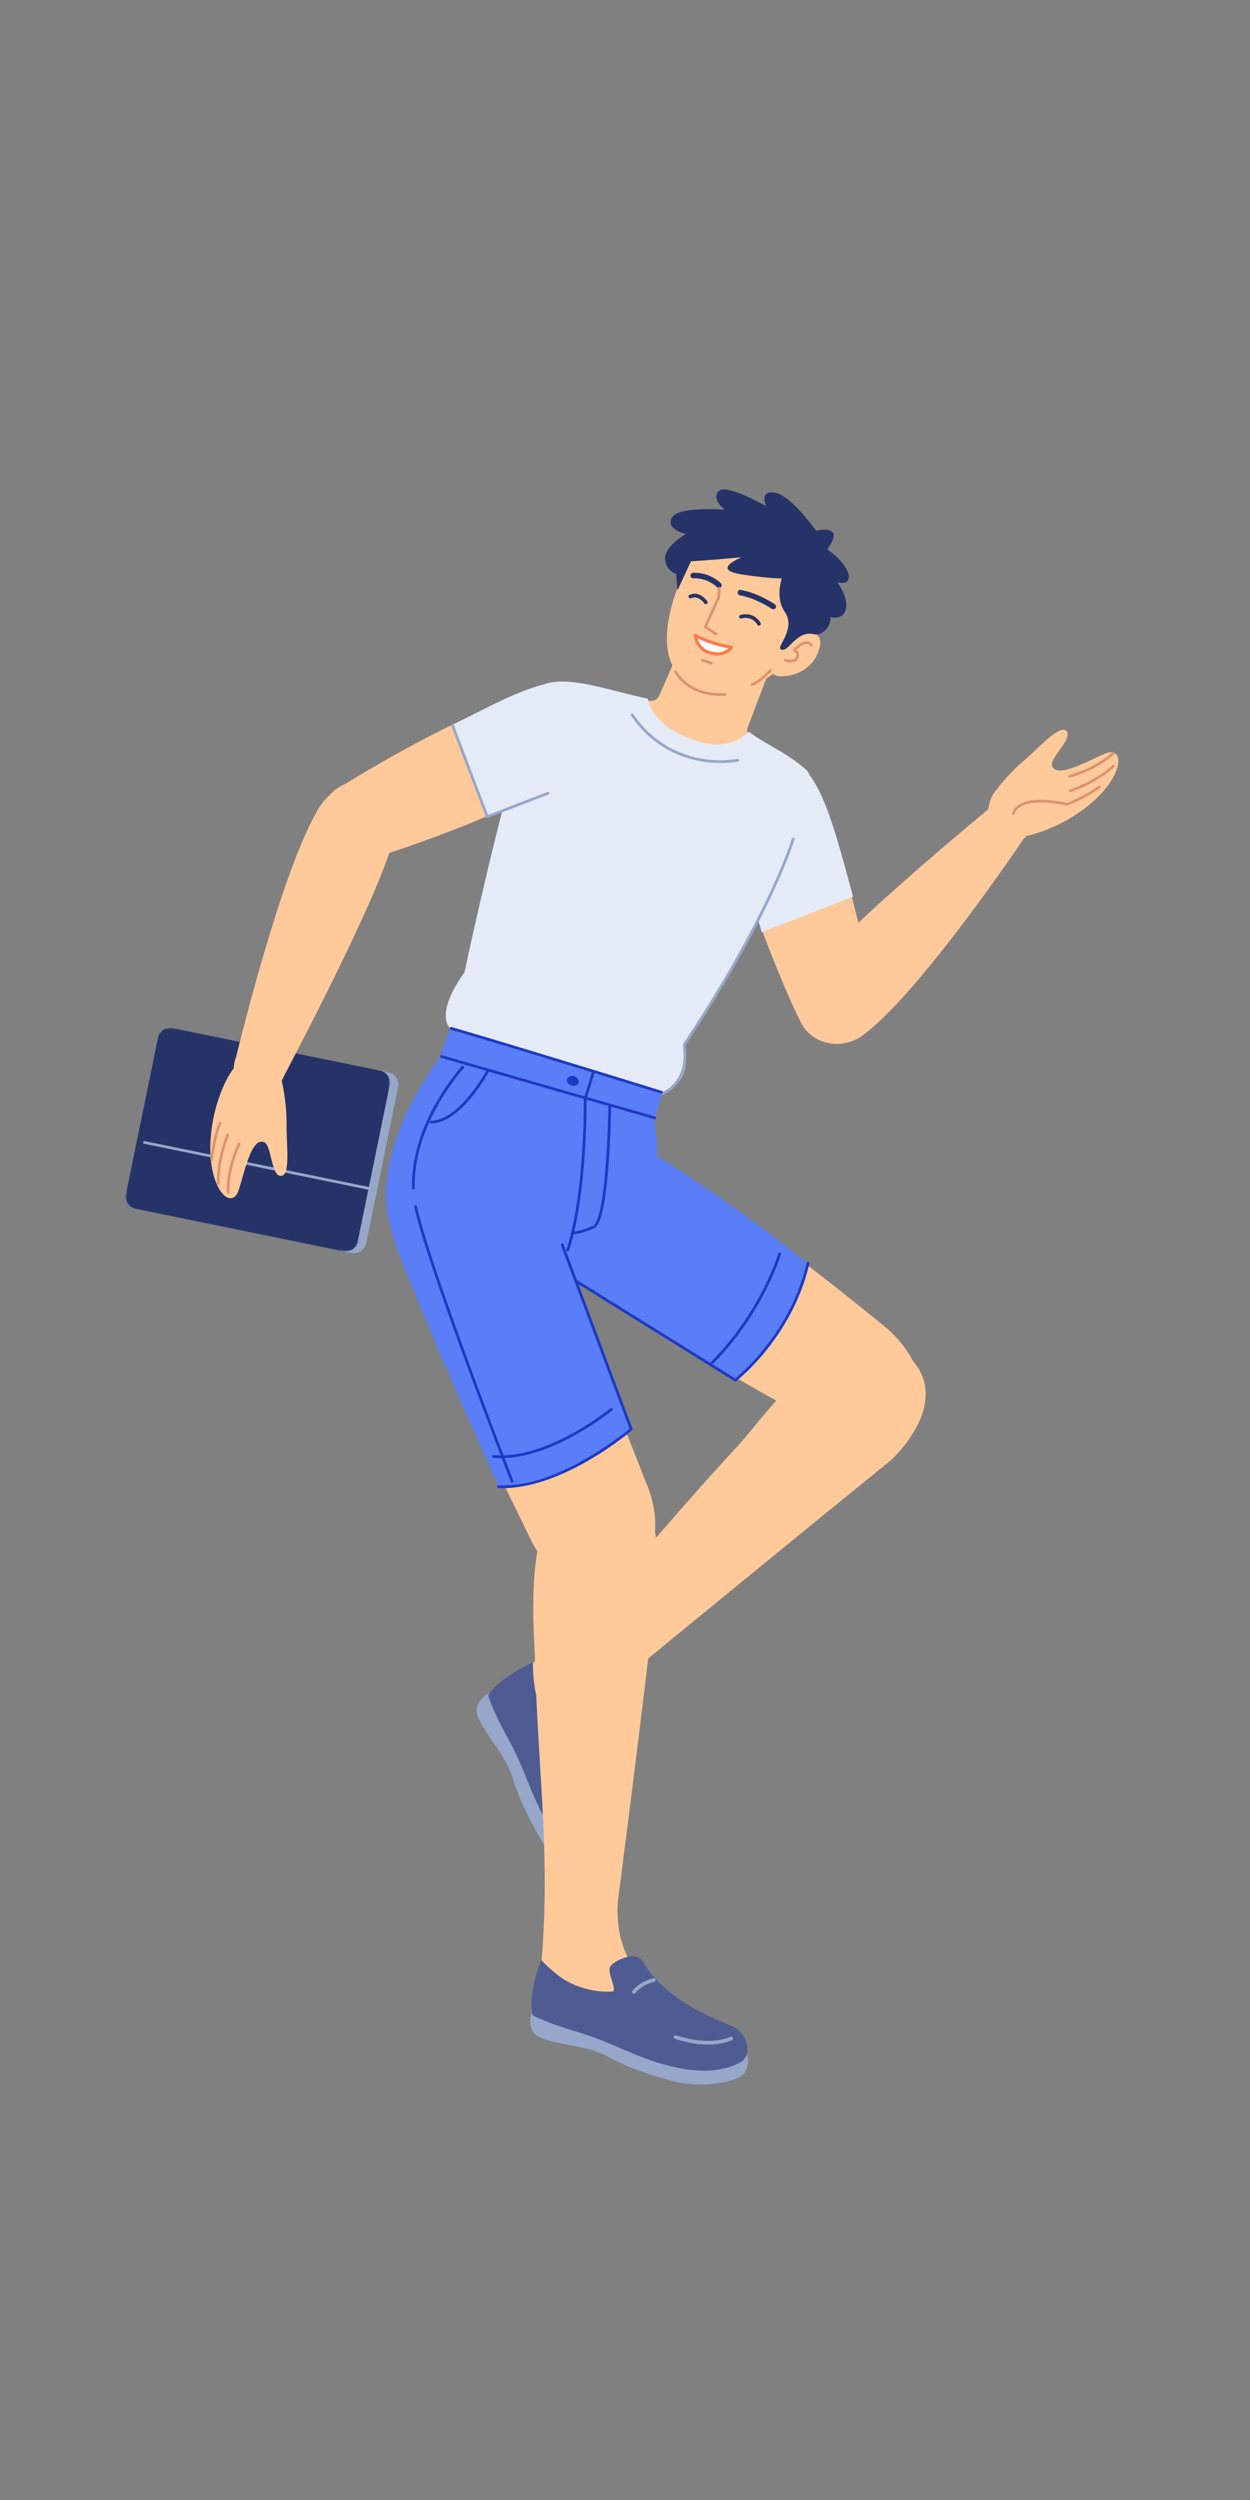 <svg xmlns="http://www.w3.org/2000/svg" xmlns:xlink="http://www.w3.org/1999/xlink" width="512" height="1024" version="1.1" viewBox="0 0 512 1024"><rect x="0" y="0" width="512" height="1024" fill="#808080" stroke="none"/><title>2.人物组件/9.互联网人群/起身/打招呼</title><desc>Created with Sketch.</desc><defs><polygon id="path-1" points="0 .747 108.229 .747 108.229 92.331 0 92.331"/></defs><g id="2.人物组件/9.互联网人群/起身/打招呼" fill="none" fill-rule="evenodd" stroke="none" stroke-width="1"><path id="Fill-1" fill="#FFC999" d="M357.392,405.563 C357.392,405.563 352,374.878 343.178,347.534 C335.137,322.6 327.767,307.12 311.77,311.531 C291.682,317.071 301.174,346.246 306.355,364.093 C310.084,376.934 320.359,403.004 326.768,416.216 C336.992,437.288 363.857,424.796 357.392,405.563"/><path id="Fill-3" fill="#E4EBF7" d="M312.019,381.842 C306.836,363.996 291.411,318.674 316.274,311.531 C333.815,306.494 340.228,333.594 349.421,367.271 L312.019,381.842 Z"/><path id="Fill-5" fill="#FFC999" d="M419.247,343.619 C419.247,343.619 377.058,406.551 353.485,423.996 C340.302,433.754 320.853,422.498 328.02,404.451 C333.9,389.639 405.451,330.948 405.451,330.948 C405.451,330.948 412.489,322.784 419.809,328.415 C428.848,335.367 419.247,343.619 419.247,343.619"/><path id="Fill-7" fill="#FFC999" d="M435.449,336.757 C435.449,336.757 416.656,347.032 408.5,341.133 C401.114,335.788 406.657,325.443 406.657,325.443 C406.657,325.443 411.91,317.847 419.789,311.206 C424.952,306.856 433.534,297.123 436.471,299.166 C440.3,301.833 429.902,310.353 430.894,313.6 C432.907,320.178 450.677,308.494 454.576,308.148 C462.196,307.468 458.089,324.604 435.449,336.757"/><path id="Stroke-9" fill="#DD936F" fill-rule="nonzero" d="M455.64,308.07 C455.865,307.862 456.218,307.876 456.426,308.101 C456.635,308.327 456.621,308.679 456.395,308.888 C454.789,310.371 452.973,311.727 450.984,312.961 C448.203,314.686 445.227,316.093 442.251,317.206 C441.383,317.53 440.566,317.81 439.815,318.047 L439.15,318.251 L438.315,318.486 C438.296,318.491 438.28,318.495 438.267,318.499 C437.969,318.574 437.666,318.393 437.592,318.094 C437.517,317.796 437.698,317.494 437.996,317.419 L438.278,317.344 C438.435,317.301 438.632,317.245 438.866,317.175 L439.049,317.12 C439.897,316.862 440.842,316.544 441.861,316.163 C444.773,315.074 447.684,313.698 450.397,312.015 C452.329,310.817 454.089,309.503 455.64,308.07 Z"/><path id="Stroke-11" fill="#DD936F" fill-rule="nonzero" d="M455.635,313.407 C455.851,313.189 456.204,313.187 456.422,313.404 C456.64,313.62 456.642,313.972 456.426,314.191 L456.295,314.318 C456.164,314.444 455.976,314.617 455.73,314.834 C455.162,315.335 454.482,315.891 453.69,316.49 C451.432,318.194 448.723,319.897 445.56,321.485 C443.377,322.582 441.048,323.586 438.574,324.476 C438.285,324.58 437.966,324.43 437.862,324.141 C437.758,323.852 437.908,323.533 438.197,323.429 C440.629,322.554 442.916,321.568 445.061,320.491 C448.161,318.934 450.814,317.267 453.019,315.601 C453.679,315.103 454.257,314.636 454.753,314.209 L454.994,313.999 C455.319,313.713 455.532,313.511 455.635,313.407 Z"/><path id="Stroke-13" fill="#DD936F" fill-rule="nonzero" d="M450.033,321.851 C450.287,321.677 450.633,321.743 450.806,321.997 C450.98,322.25 450.914,322.597 450.661,322.77 C447.029,325.25 443.714,327.126 440.782,328.481 C439.881,328.898 439.072,329.238 438.361,329.51 L438.062,329.623 C437.856,329.699 437.669,329.765 437.503,329.821 L437.085,329.955 C436.992,329.982 436.893,329.984 436.798,329.96 L436.395,329.866 C436.261,329.836 436.104,329.802 435.923,329.764 C435.219,329.615 434.431,329.466 433.579,329.327 C430.923,328.893 428.255,328.65 425.774,328.697 C420.34,328.799 416.693,330.264 415.546,333.392 C415.44,333.681 415.12,333.829 414.832,333.723 C414.543,333.617 414.395,333.297 414.501,333.009 C415.852,329.323 419.908,327.694 425.753,327.584 C428.31,327.536 431.042,327.784 433.759,328.228 C434.628,328.37 435.433,328.523 436.153,328.675 L436.773,328.811 L436.914,328.843 L437.235,328.737 L437.676,328.579 C438.43,328.3 439.312,327.934 440.315,327.471 C443.191,326.141 446.452,324.296 450.033,321.851 Z"/><path id="Fill-15" fill="#FFC999" d="M340.293,585.214 C282.315,557.189 241.065,522.31 241.065,522.31 C241.065,522.31 208.7,478.928 250.959,475.259 C271.427,473.483 306.633,498.023 362.343,543.313 C362.343,543.313 386.328,561.806 372.509,582.1 C360.939,599.086 340.293,585.214 340.293,585.214"/><path id="Fill-17" fill="#597EF7" d="M301.187,565.274 C323.06,547.744 330.971,517.4 330.971,517.4 C315.197,505.966 298.676,490.212 239.611,455.68 C201.962,471.751 224.096,517.346 224.096,517.346 L301.187,565.274 Z"/><path id="Stroke-19" fill="#1D39C4" fill-rule="nonzero" d="M318.817,513.409 C318.906,513.112 319.219,512.943 319.517,513.032 C319.815,513.121 319.984,513.434 319.895,513.732 L319.728,514.258 L319.622,514.58 C319.393,515.265 319.113,516.058 318.779,516.95 C317.826,519.495 316.634,522.331 315.186,525.383 C311.05,534.101 305.691,542.818 298.976,550.956 C296.808,553.583 294.527,556.111 292.13,558.529 C291.911,558.749 291.555,558.751 291.334,558.532 C291.114,558.313 291.112,557.957 291.331,557.736 C293.704,555.343 295.962,552.841 298.108,550.24 C304.761,542.179 310.071,533.539 314.17,524.901 C315.604,521.878 316.784,519.072 317.725,516.556 L317.994,515.826 C318.165,515.356 318.319,514.92 318.455,514.518 L318.77,513.562 C318.79,513.5 318.805,513.449 318.817,513.409 Z"/><path id="Stroke-21" fill="#1D39C4" fill-rule="nonzero" d="M223.619,517.05 C223.765,516.815 224.056,516.725 224.304,516.824 L224.394,516.869 L301.148,564.587 L301.558,564.251 C301.688,564.143 301.824,564.028 301.968,563.905 L302.189,563.716 C303.268,562.786 304.471,561.68 305.768,560.402 C309.476,556.747 313.186,552.448 316.648,547.537 C323.05,538.454 327.859,528.34 330.424,517.274 C330.494,516.971 330.797,516.783 331.099,516.853 C331.402,516.923 331.59,517.225 331.52,517.528 C328.92,528.745 324.049,538.989 317.567,548.185 C314.065,553.154 310.312,557.503 306.558,561.203 C305.243,562.499 304.021,563.622 302.924,564.568 L302.482,564.944 C302.272,565.122 302.078,565.282 301.9,565.426 L301.531,565.721 C301.372,565.843 301.162,565.87 300.98,565.797 L300.891,565.753 L223.8,517.825 C223.536,517.661 223.455,517.314 223.619,517.05 Z"/><path id="Fill-23" fill="#FFC999" d="M302.307,592.137 C268.501,628.374 248.688,656.589 210.37,687.789 C205.722,691.573 210.762,698.607 216.255,704.616 C216.025,728.11 233.701,757.5 241.77,756.963 C246.613,756.64 250.723,737.833 245.809,727.158 C234.825,703.294 258.196,685.333 258.196,685.333 C258.196,685.333 320.148,634.368 364.905,598.149 C364.905,598.149 390.246,575.343 373.353,556.759 C347.776,528.627 313.845,579.768 302.307,592.137"/><path id="Fill-25" fill="#96A7CA" d="M251.194,767.832 C251.194,767.832 242.951,770.174 230.611,755.064 C218.27,739.956 218.528,727.524 212.786,718.944 C202.052,702.906 200.126,693.572 200.126,693.572 C200.126,693.572 197.329,694.784 195.53,698.609 C192.755,704.508 206.266,716.423 209.735,727.565 C212.245,735.623 214.774,741.405 221.158,752.85 C227.54,764.295 241.105,773.711 245.542,772.196 C249.979,770.681 251.194,767.832 251.194,767.832"/><path id="Fill-27" fill="#4E5C93" d="M200.003,694.471 C200.003,694.471 201.047,699.306 208.181,712.258 C209.888,715.357 211.472,718.482 213.971,724.294 C217.813,733.227 227.638,763.465 247.976,768.258 C251.909,768.231 253.945,765.391 254.995,762.627 C255.992,759.996 255.893,757.078 254.774,754.495 C251.383,746.673 243.245,728.004 247.444,710.767 C247.936,708.75 247.142,706.654 245.429,705.478 C243.358,704.056 240.332,702.522 236.941,702.546 C234.118,702.565 231.82,711.849 230.143,710.563 C225.532,707.031 220.229,698.848 219.071,691.554 C218.099,685.444 218.318,680.853 218.318,680.853 C218.318,680.853 204.398,687.027 200.003,694.471"/><g id="分组" transform="translate(234.5, 741.273)"><path id="Fill-29" fill="#FFF" d="M16.685,17.109 C16.685,17.109 8.066,14.614 0.824,0.723"/><path id="Stroke-31" stroke="#FF7A46" stroke-linecap="round" stroke-linejoin="round" stroke-width="1.269" d="M16.685,17.109 C16.685,17.109 8.066,14.614 0.824,0.723"/></g><g id="分组" transform="translate(236, 715.773)"><path id="Fill-32" fill="#FFF" d="M9.411,3.327 C9.411,3.327 4.987,0.482 0.21,1.083"/><path id="Stroke-34" stroke="#FF7A46" stroke-linecap="round" stroke-linejoin="round" stroke-width="1.269" d="M9.411,3.327 C9.411,3.327 4.987,0.482 0.21,1.083"/></g><path id="Fill-35" fill="#FFC999" d="M219.149,680.67 C220.526,730.209 226.233,764.211 220.861,813.33 C220.208,819.29 228.737,820.758 236.867,821.178 C253.201,838.068 286.423,846.579 291.789,840.533 C295.013,836.901 284.733,820.625 273.737,816.476 C249.16,807.2 253.185,777.999 253.185,777.999 C253.185,777.999 262.904,703.515 269.339,646.298 C269.339,646.298 271.957,604.178 250.018,603.203 C212.035,601.515 218.681,663.762 219.149,680.67"/><path id="Fill-37" fill="#96A7CA" d="M306.133,841.653 C306.133,841.653 301.909,849.108 282.512,847.017 C263.117,844.926 254.57,835.893 244.456,833.817 C225.553,829.935 217.628,824.64 217.628,824.64 C217.628,824.64 216.487,827.469 217.892,831.455 C220.058,837.603 238.045,836.6 248.339,842.096 C255.785,846.072 261.646,848.412 274.226,852.078 C286.807,855.744 303.077,852.923 305.171,848.729 C307.268,844.535 306.133,841.653 306.133,841.653"/><path id="Fill-39" fill="#4E5C93" d="M218.17,825.369 C218.17,825.369 222.31,828.077 236.485,832.289 C239.875,833.298 243.198,834.41 249.058,836.794 C258.066,840.456 286.294,855.087 304.141,844.216 C306.922,841.433 306.378,837.984 305.182,835.279 C304.047,832.703 301.926,830.698 299.316,829.645 C291.408,826.456 272.506,818.878 263.391,803.658 C262.324,801.875 260.289,800.941 258.244,801.306 C255.769,801.748 252.537,802.78 250.14,805.18 C248.145,807.177 253.026,815.399 250.93,815.662 C245.166,816.385 235.645,814.282 229.699,809.902 C224.718,806.235 221.649,802.812 221.649,802.812 C221.649,802.812 216.073,816.982 218.17,825.369"/><path id="Stroke-41" fill="#96A7CA" fill-rule="nonzero" d="M275.977,834.171 C276.105,833.776 276.527,833.56 276.921,833.687 C285.195,836.355 291.869,836.471 296.893,835.084 C297.559,834.9 298.129,834.705 298.602,834.51 L298.941,834.364 C299.03,834.324 299.093,834.292 299.132,834.271 C299.496,834.073 299.952,834.209 300.149,834.573 C300.347,834.937 300.211,835.392 299.847,835.59 C299.394,835.835 298.54,836.186 297.292,836.53 C291.988,837.994 285.015,837.873 276.461,835.115 C276.067,834.987 275.85,834.565 275.977,834.171 Z"/><path id="Stroke-43" fill="#96A7CA" fill-rule="nonzero" d="M267.641,810.283 C268.046,810.198 268.444,810.458 268.529,810.863 C268.614,811.269 268.354,811.666 267.949,811.751 L267.758,811.797 C267.7,811.811 267.631,811.829 267.554,811.85 C267.223,811.94 266.852,812.055 266.452,812.196 C265.309,812.601 264.166,813.137 263.103,813.819 C261.983,814.538 261.02,815.378 260.257,816.346 C260.001,816.671 259.529,816.727 259.204,816.471 C258.878,816.215 258.822,815.743 259.079,815.418 C259.951,814.31 261.04,813.361 262.293,812.556 C263.461,811.807 264.706,811.223 265.952,810.782 C266.279,810.667 266.589,810.567 266.878,810.482 L267.16,810.403 C267.384,810.342 267.547,810.303 267.641,810.283 Z"/><path id="Fill-45" fill="#FFC999" d="M312.75,306.784 C312.75,306.784 301.524,323.887 280.728,316.252 C256.593,307.387 260.284,286.78 260.284,286.78 L266.751,287.05 C268.09,287.106 269.325,286.356 269.881,285.135 C271.863,280.782 276.841,269.653 282.853,254.773 C306.088,255.576 318.087,267.043 318.087,267.043 C318.087,267.043 311.155,284.784 306.279,297.948 C305.805,299.224 306.16,300.658 307.183,301.56 C308.944,303.112 311.602,305.506 312.75,306.784"/><path id="Fill-47" fill="#FFC999" d="M330.159,255.71 C330.159,255.71 342.752,227.433 321.371,218.067 C295.547,206.754 288.438,221.079 284.076,227.363 C279.443,234.039 265.442,264.249 278.702,276.942 C284.522,281.853 288.179,284.756 302.255,282.557 C322.742,279.356 330.159,255.71 330.159,255.71"/><path id="Fill-49" fill="#FFC999" d="M315.546,274.641 L322.069,258.594 C322.069,258.594 337.575,255.704 335.868,264.492 C334.126,273.453 326.125,277.061 320.062,277.026 C316.164,277.005 315.546,274.641 315.546,274.641"/><path id="Fill-51" fill="#253368" d="M334.274,217.38 C334.274,217.38 324.199,203.032 317.43,201.826 C310.661,200.62 313.822,207.384 313.822,207.384 C313.822,207.384 297.406,197.863 294.33,201.216 C291.255,204.567 296.879,208.803 296.879,208.803 C296.879,208.803 277.919,207.198 275.185,212.035 C272.453,216.871 280.933,218.724 280.933,218.724 C280.933,218.724 272.087,223.807 272.418,228.9 C272.748,233.992 276.899,234.96 276.899,234.96 L277.486,241.803 L283.026,229.902 C283.026,229.902 290.183,229.522 303.601,228.276 C294.062,232.797 298.319,234.402 304.519,235.398 C311.784,236.563 320.558,237.172 320.234,236.826 C320.234,236.826 317.43,244.872 321.38,250.506 C326.224,257.415 318.119,264.853 319.682,265.896 C322.676,267.931 325.603,258.802 332.521,259.614 C337.607,261.087 340.688,255.328 340.077,252.765 C346.945,254.308 349.221,247.494 342.988,238.512 C350.669,240.289 348.666,231.855 338.849,224.98 C346.764,214.203 334.274,217.38 334.274,217.38"/><path id="Stroke-53" fill="#253368" fill-rule="nonzero" d="M302.136,242.547 C302.244,241.935 302.827,241.526 303.439,241.634 C306.184,242.117 309.017,243.095 311.837,244.421 C313.272,245.096 314.614,245.819 315.826,246.543 L316.314,246.839 C316.469,246.934 316.617,247.027 316.756,247.115 L317.379,247.523 C317.89,247.876 318.019,248.577 317.666,249.088 C317.313,249.6 316.612,249.728 316.101,249.375 L315.738,249.135 C315.431,248.937 315.074,248.715 314.672,248.475 C313.521,247.787 312.244,247.099 310.879,246.457 C308.226,245.21 305.576,244.295 303.049,243.85 C302.437,243.742 302.029,243.159 302.136,242.547 Z"/><path id="Stroke-55" fill="#253368" fill-rule="nonzero" d="M283.883,234.609 C287.042,234.499 289.886,235.315 292.359,236.741 C293.756,237.546 294.742,238.361 295.284,238.932 C295.712,239.382 295.694,240.095 295.243,240.522 C294.824,240.92 294.181,240.932 293.748,240.571 L293.479,240.312 C293.375,240.217 293.237,240.094 293.064,239.952 C292.545,239.523 291.933,239.093 291.235,238.69 C289.107,237.463 286.669,236.763 283.961,236.857 C283.34,236.879 282.819,236.393 282.798,235.772 C282.776,235.151 283.262,234.63 283.883,234.609 Z"/><path id="Stroke-57" fill="#DD936F" fill-rule="nonzero" d="M294.618,240.415 C294.894,240.433 295.111,240.649 295.137,240.915 L295.138,241.006 L294.895,244.828 L294.847,245.023 L289.589,256.588 L293.552,259.194 C293.781,259.344 293.862,259.633 293.759,259.876 L293.712,259.965 C293.561,260.193 293.272,260.275 293.029,260.171 L292.941,260.124 L288.58,257.256 C288.377,257.122 288.287,256.874 288.349,256.645 L288.379,256.561 L293.79,244.656 L294.028,240.935 C294.045,240.659 294.261,240.443 294.528,240.417 L294.618,240.415 Z"/><path id="Stroke-59" fill="#253368" fill-rule="nonzero" d="M303.31,251.873 C306.146,251.178 308.423,251.844 310.119,253.38 C310.853,254.045 311.319,254.713 311.553,255.188 C311.736,255.559 311.584,256.009 311.212,256.192 C310.841,256.375 310.391,256.223 310.208,255.851 C310.175,255.785 310.093,255.644 309.961,255.453 C309.733,255.127 309.45,254.798 309.112,254.492 C307.771,253.278 305.998,252.759 303.667,253.33 C303.265,253.429 302.859,253.183 302.76,252.781 C302.661,252.378 302.908,251.972 303.31,251.873 Z"/><path id="Stroke-61" fill="#253368" fill-rule="nonzero" d="M282.467,243.647 C284.588,242.691 286.592,243.269 288.318,244.763 C288.978,245.335 289.452,245.906 289.719,246.305 C289.949,246.649 289.856,247.115 289.512,247.345 C289.167,247.575 288.702,247.482 288.471,247.138 L288.393,247.029 C288.342,246.96 288.272,246.87 288.185,246.766 C287.94,246.47 287.655,246.173 287.336,245.897 C286.008,244.748 284.586,244.337 283.084,245.014 C282.706,245.184 282.262,245.016 282.092,244.639 C281.922,244.261 282.09,243.817 282.467,243.647 Z"/><path id="Fill-63" fill="#FFF" d="M299.648,265.125 C299.648,265.125 291.551,264.017 284.839,260.274 C284.839,260.274 285.131,265.302 290.159,267.153 C296.504,269.492 299.648,265.125 299.648,265.125"/><path id="Stroke-65" fill="#FF7A46" fill-rule="nonzero" d="M284.205,260.311 C284.221,260.586 284.286,261.039 284.434,261.613 C284.679,262.562 285.076,263.51 285.66,264.399 C286.642,265.891 288.05,267.053 289.94,267.749 C293.402,269.025 296.289,268.562 298.538,267.005 C299.34,266.451 299.879,265.89 300.163,265.496 C300.442,265.108 300.209,264.563 299.736,264.497 L299.421,264.449 C299.094,264.398 298.664,264.323 298.146,264.222 C297.06,264.012 295.884,263.746 294.653,263.419 C291.213,262.505 287.953,261.284 285.147,259.72 C284.71,259.476 284.176,259.811 284.205,260.311 Z M285.749,261.603 L285.706,261.452 L285.716,261.458 C288.336,262.78 291.264,263.831 294.327,264.645 C295.587,264.98 296.791,265.252 297.905,265.468 L298.349,265.552 L298.261,265.628 C298.122,265.741 297.974,265.853 297.816,265.962 C295.895,267.292 293.438,267.685 290.378,266.558 C288.751,265.959 287.557,264.973 286.721,263.702 C286.281,263.034 285.963,262.321 285.749,261.603 Z"/><path id="Stroke-67" fill="#DD936F" fill-rule="nonzero" d="M276.476,274.591 C276.754,274.46 277.086,274.578 277.217,274.856 L277.269,274.958 C277.304,275.024 277.352,275.111 277.414,275.218 C277.592,275.524 277.813,275.866 278.081,276.236 C278.85,277.299 279.836,278.365 281.056,279.361 C284.876,282.479 290.082,284.229 296.901,283.894 C297.208,283.879 297.469,284.115 297.484,284.422 C297.499,284.729 297.263,284.99 296.956,285.005 C289.859,285.355 284.384,283.514 280.352,280.223 C279.054,279.164 278.003,278.027 277.179,276.889 C276.889,276.488 276.647,276.114 276.452,275.777 L276.327,275.556 C276.274,275.46 276.236,275.384 276.211,275.332 C276.08,275.054 276.199,274.722 276.476,274.591 Z"/><path id="Stroke-69" fill="#DD936F" fill-rule="nonzero" d="M287.172,270.206 C287.262,269.944 287.528,269.793 287.792,269.838 L287.879,269.861 L291.482,271.101 C291.773,271.201 291.927,271.518 291.827,271.809 C291.737,272.07 291.472,272.221 291.208,272.176 L291.12,272.154 L287.517,270.913 C287.226,270.813 287.072,270.496 287.172,270.206 Z"/><path id="Stroke-71" fill="#DD936F" fill-rule="nonzero" d="M326.898,264.177 C329.144,262.422 330.95,262.333 332.21,263.338 C332.511,263.577 332.707,263.821 332.814,264.004 C332.969,264.27 332.879,264.611 332.613,264.765 C332.377,264.903 332.081,264.847 331.91,264.646 L331.852,264.564 C331.81,264.492 331.697,264.352 331.517,264.208 C330.711,263.566 329.533,263.598 327.787,264.898 L327.583,265.054 C326.936,265.56 326.515,265.91 326.266,266.149 L326.179,266.233 L326.394,266.372 L326.451,266.412 C326.984,266.811 327.292,267.392 327.317,268.257 C327.398,271.068 324.314,272.006 321.467,270.929 C321.179,270.82 321.034,270.499 321.143,270.212 C321.252,269.924 321.573,269.779 321.86,269.888 C324.084,270.729 326.256,270.069 326.204,268.289 C326.189,267.767 326.048,267.501 325.784,267.303 L325.58,267.173 C325.467,267.104 325.349,267.034 325.329,267.02 C324.359,266.369 324.767,265.843 326.898,264.177 Z"/><path id="Stroke-73" fill="#DD936F" fill-rule="nonzero" d="M315.927,274.236 C316.151,274.446 316.162,274.799 315.951,275.022 L315.706,275.278 C315.512,275.478 315.291,275.701 315.047,275.941 C314.351,276.627 313.615,277.313 312.868,277.955 C312.293,278.45 311.734,278.899 311.199,279.291 C310.056,280.128 309.059,280.681 308.222,280.889 C307.924,280.963 307.622,280.781 307.548,280.483 C307.474,280.185 307.655,279.883 307.954,279.809 C308.618,279.644 309.505,279.151 310.541,278.393 C311.051,278.019 311.588,277.588 312.143,277.111 C312.868,276.487 313.587,275.818 314.266,275.149 L314.761,274.652 L315.14,274.26 C315.351,274.036 315.703,274.025 315.927,274.236 Z"/><path id="Fill-75" fill="#E4EBF7" d="M268.83,447.807 C245.19,440.308 185.229,422.172 185.229,422.172 C177.097,415.198 190.225,398.38 190.225,398.38 C190.225,398.38 199.981,352.223 209.787,317.051 C214.01,301.906 218.32,282.797 219.298,282.103 C229.164,275.094 247.05,282.307 265.396,286.203 C265.455,287.464 267.325,297.063 283.614,302.943 C298.818,308.434 305.515,300.841 306.702,299.706 C314.326,305.415 321.822,307.858 330.352,315.472 C332.946,317.788 333.957,327.469 332.074,330.391 L325.818,342.817 C325.818,342.817 321.918,363.151 280.234,427.534 C284.457,446.962 268.83,447.807 268.83,447.807 Z"/><path id="Stroke-77" fill="#96A7CA" fill-rule="nonzero" d="M258.589,292.304 C258.846,292.13 259.196,292.197 259.371,292.454 C263.592,298.667 268.728,303.235 274.582,306.355 C283.23,310.964 292.348,312.031 300.276,311.109 C300.685,311.061 301.055,311.011 301.384,310.96 L301.954,310.865 C302.009,310.855 302.052,310.846 302.083,310.84 C302.387,310.777 302.685,310.972 302.748,311.276 C302.811,311.581 302.615,311.878 302.311,311.941 L301.944,312.009 L301.806,312.032 C301.403,312.098 300.935,312.164 300.406,312.226 C292.27,313.173 282.931,312.08 274.053,307.347 C268.04,304.142 262.765,299.451 258.44,293.086 C258.265,292.829 258.332,292.479 258.589,292.304 Z"/><path id="Stroke-79" fill="#96A7CA" fill-rule="nonzero" d="M325.039,343.121 C325.337,343.209 325.507,343.521 325.42,343.819 L325.338,344.086 L325.111,344.795 L324.954,345.268 C324.599,346.326 324.161,347.562 323.635,348.973 L323.433,349.511 C321.747,353.977 319.551,359.208 316.787,365.175 L316.407,365.993 C308.144,383.701 296.678,404.144 281.491,427.079 L280.819,428.09 L280.855,428.347 C281.904,436.454 279.763,442.182 275.511,445.888 L275.263,446.1 C273.983,447.172 272.611,447.981 271.239,448.565 C270.757,448.769 270.309,448.932 269.905,449.056 L269.641,449.133 C269.526,449.165 269.436,449.187 269.374,449.201 C269.28,449.222 269.182,449.218 269.089,449.189 L259.968,446.377 C258.19,445.827 256.332,445.25 254.404,444.651 L247.802,442.593 C239.747,440.076 231.771,437.56 224.163,435.129 L219.815,433.735 L213.857,431.813 C201.554,427.826 191.699,424.514 184.969,422.075 C184.677,421.969 184.526,421.647 184.632,421.355 C184.738,421.063 185.061,420.912 185.353,421.018 L187.601,421.824 C195.132,424.497 205.851,428.06 219.032,432.302 L222.441,433.396 C231.347,436.249 240.805,439.232 250.336,442.206 L262.906,446.108 L269.271,448.068 L269.574,447.98 C269.942,447.867 270.354,447.718 270.799,447.529 C272.074,446.987 273.351,446.234 274.541,445.237 C278.741,441.72 280.839,436.167 279.677,428.036 C279.658,427.899 279.689,427.759 279.766,427.644 L281.334,425.277 C295.843,403.26 306.896,383.573 314.958,366.434 L315.387,365.518 C318.319,359.235 320.627,353.756 322.38,349.113 L322.772,348.064 C323.147,347.047 323.473,346.129 323.752,345.311 L323.967,344.671 L324.34,343.502 C324.428,343.204 324.741,343.033 325.039,343.121 Z"/><path id="Fill-81" fill="#597EF7" d="M168.736,527.206 L194.419,520.633 C194.419,520.633 206.161,527.884 216.67,526.807 C231.936,525.241 249.867,520.62 263.314,513.394 C273.279,479.415 267.589,456.844 267.589,456.844 L180.879,432.42 C180.879,432.42 159.163,458.506 158.037,488.914 C157.578,501.345 165.921,519.886 168.736,527.206"/><path id="Fill-83" fill="#597EF7" d="M268.183,457.874 L271.365,447.807 L184.363,421.199 L180.345,432.278 C180.345,432.278 259.384,455.543 268.183,457.874"/><path id="Stroke-85" fill="#1D39C4" fill-rule="nonzero" d="M180.304,432.597 C180.391,432.299 180.703,432.128 181.001,432.214 L217.836,442.85 L240.749,449.429 L268.338,457.333 C268.636,457.418 268.809,457.73 268.724,458.028 C268.638,458.327 268.327,458.5 268.028,458.414 L228.807,447.172 L199.779,438.821 C192.253,436.65 185.824,434.789 180.687,433.295 C180.389,433.208 180.217,432.896 180.304,432.597 Z"/><path id="Stroke-87" fill="#1D39C4" fill-rule="nonzero" d="M184.246,421.041 C184.333,420.743 184.645,420.571 184.943,420.658 L189.998,422.14 C197.19,424.261 206.166,426.956 216.578,430.116 L229.389,434.016 C236.47,436.178 243.768,438.416 251.087,440.667 L271.11,446.847 C271.406,446.939 271.572,447.254 271.48,447.55 C271.388,447.847 271.073,448.013 270.776,447.921 L255.636,443.245 C246.692,440.489 237.714,437.734 229.061,435.092 L212.836,430.157 C201.349,426.679 191.776,423.819 184.629,421.738 C184.33,421.652 184.159,421.339 184.246,421.041 Z"/><path id="Stroke-89" fill="#1D39C4" fill-rule="nonzero" d="M199.214,438.529 C199.361,438.256 199.702,438.154 199.976,438.301 C200.249,438.448 200.352,438.789 200.204,439.063 L199.895,439.617 L199.689,439.974 C199.272,440.693 198.787,441.493 198.24,442.354 C196.675,444.815 194.919,447.276 193.011,449.575 C187.608,456.086 182.069,460.057 176.634,460.195 C176.323,460.203 176.065,459.957 176.057,459.647 C176.049,459.336 176.295,459.078 176.605,459.07 C181.626,458.943 186.932,455.14 192.146,448.857 C194.021,446.597 195.749,444.174 197.29,441.751 L197.809,440.923 C198.14,440.387 198.443,439.88 198.716,439.409 L199.025,438.87 C199.108,438.723 199.171,438.608 199.214,438.529 Z"/><path id="Stroke-91" fill="#1D39C4" fill-rule="nonzero" d="M189.954,436.694 C190.182,436.905 190.196,437.261 189.985,437.489 L189.765,437.734 L189.304,438.261 L189.129,438.466 C188.442,439.273 187.675,440.218 186.849,441.291 C184.486,444.361 182.123,447.843 179.918,451.67 C173.419,462.948 169.615,474.806 169.862,486.649 C169.869,486.96 169.622,487.217 169.312,487.224 C169.001,487.23 168.744,486.983 168.737,486.673 C168.485,474.597 172.351,462.549 178.943,451.108 C181.175,447.236 183.566,443.712 185.957,440.605 C186.69,439.653 187.378,438.8 188.007,438.051 L188.62,437.333 L189.159,436.725 C189.37,436.497 189.726,436.483 189.954,436.694 Z"/><path id="Fill-93" fill="#1D39C4" d="M232.223,442.102 C231.956,443.157 232.815,444.295 234.138,444.646 C235.464,444.997 236.754,444.427 237.021,443.374 C237.288,442.321 236.43,441.181 235.104,440.83 C233.778,440.479 232.488,441.049 232.223,442.102"/><path id="Fill-95" fill="#96A7CA" d="M155.365,438.467 L159.162,439.245 C161.899,439.805 163.665,442.479 163.104,445.217 L149.983,509.27 C149.422,512.007 146.749,513.773 144.012,513.212 L140.214,512.435 C137.476,511.874 135.711,509.199 136.272,506.462 L149.394,442.407 C149.955,439.67 152.628,437.906 155.365,438.467"/><g id="分组" transform="translate(51.5, 420.272)"><mask id="mask-2" fill="#fff"><use xlink:href="#path-1"/></mask><path id="Fill-97" fill="#253368" d="M19.196,0.851 L104.184,18.259 C106.922,18.82 108.686,21.494 108.125,24.232 L95.006,88.285 C94.445,91.022 91.772,92.788 89.034,92.227 L4.044,74.819 C1.307,74.258 -0.457,71.584 0.104,68.846 L13.224,4.792 C13.785,2.054 16.458,0.29 19.196,0.851" mask="url(#mask-2)"/></g><polygon id="Stroke-99" fill="#96A7CA" fill-rule="nonzero" points="58.834 467.308 151.873 486.365 151.647 487.467 58.608 468.41"/><path id="Fill-101" fill="#FFC999" d="M96.697,432.973 C96.697,432.973 115.367,355.182 130.985,330.36 C139.72,316.477 161.929,319.893 161.815,339.31 C161.723,355.248 116.392,440.589 116.392,440.589 C116.392,440.589 113.435,449.407 103.04,445.842 C92.255,442.14 96.697,432.973 96.697,432.973"/><path id="Fill-103" fill="#FFC999" d="M141.325,321.166 C141.325,321.166 167.704,304.589 193.904,292.796 C217.793,282.041 240.364,276.185 247.819,291.011 C257.179,309.628 223.028,323.095 206.314,331.217 C194.287,337.063 168.056,346.922 153.958,351.026 C131.47,357.572 122.722,329.267 141.325,321.166"/><path id="Fill-105" fill="#E4EBF7" d="M199.573,334.493 C216.287,326.37 261.154,313.205 248.072,290.888 C235.748,269.861 216.449,281.213 185.302,296.976 L199.573,334.493 Z"/><path id="Fill-107" fill="#FFC999" d="M87.799,456.17 C87.799,456.17 92.352,435.239 102.151,432.944 C111.027,430.865 115.213,441.831 115.213,441.831 C115.213,441.831 117.511,450.776 117.363,461.079 C117.268,467.829 118.998,480.692 115.528,481.571 C111.006,482.717 111.384,469.278 108.279,467.901 C101.992,465.11 99.174,486.192 96.883,489.365 C92.403,495.566 82.147,481.235 87.799,456.17"/><path id="Stroke-109" fill="#DD936F" fill-rule="nonzero" d="M97.482,468.295 C97.621,468.021 97.956,467.911 98.23,468.05 C98.504,468.189 98.614,468.524 98.475,468.798 L98.286,469.19 L97.991,469.836 C97.921,469.992 97.85,470.157 97.776,470.329 C97.246,471.563 96.716,472.949 96.221,474.453 C94.699,479.082 93.838,483.789 93.978,488.252 C93.987,488.56 93.746,488.816 93.439,488.826 C93.132,488.836 92.875,488.595 92.865,488.287 C92.721,483.678 93.604,478.848 95.164,474.105 C95.669,472.569 96.211,471.153 96.753,469.89 L97.08,469.148 L97.381,468.502 C97.425,468.409 97.459,468.34 97.482,468.295 Z"/><path id="Stroke-111" fill="#DD936F" fill-rule="nonzero" d="M92.764,464.612 C92.874,464.326 93.197,464.183 93.483,464.294 C93.77,464.405 93.913,464.727 93.802,465.014 C92.029,469.599 90.92,473.983 90.349,478.058 C89.992,480.604 89.886,482.683 89.925,484.206 L89.948,484.752 C89.971,485.059 89.742,485.326 89.435,485.349 C89.129,485.372 88.861,485.143 88.838,484.836 L88.822,484.528 C88.76,482.921 88.858,480.676 89.247,477.904 C89.83,473.746 90.959,469.279 92.764,464.612 Z"/><path id="Stroke-113" fill="#DD936F" fill-rule="nonzero" d="M89.6,459.896 C89.73,459.618 90.061,459.497 90.34,459.626 C90.618,459.756 90.739,460.087 90.61,460.366 L90.491,460.641 L90.446,460.751 C90.311,461.084 90.159,461.486 89.996,461.958 C89.526,463.311 89.055,464.944 88.615,466.856 C88.055,469.29 87.587,472 87.241,474.988 C87.206,475.293 86.929,475.512 86.624,475.477 C86.319,475.441 86.1,475.165 86.135,474.86 C86.486,471.831 86.961,469.08 87.53,466.607 C87.979,464.655 88.461,462.984 88.944,461.593 C89.114,461.103 89.272,460.683 89.415,460.332 L89.576,459.95 C89.585,459.93 89.593,459.912 89.6,459.896 Z"/><path id="Fill-115" fill="#FFC999" d="M217.751,631.385 C192.623,579.625 184.139,562.756 170.195,518.284 C170.195,518.284 182.635,471.938 222.41,513.554 C229.619,521.095 243.286,552.542 264.649,607.369 C264.649,607.369 278.093,635.401 254.074,647.827 C231.554,659.476 217.751,631.385 217.751,631.385"/><path id="Fill-117" fill="#597EF7" d="M167.251,522.127 C167.251,522.127 176.543,469.029 230.3,509.845 C241.964,543.265 258.533,585.379 258.533,585.379 C258.533,585.379 235.876,606.706 204.215,608.955 C169.24,530.86 167.251,522.127 167.251,522.127"/><path id="Stroke-119" fill="#1D39C4" fill-rule="nonzero" d="M170.083,493.704 C170.386,493.636 170.687,493.826 170.756,494.129 L170.983,495.109 C173.328,504.964 179.259,522.907 187.808,546.618 L188.935,549.735 C189.314,550.782 189.698,551.837 190.085,552.901 C194.141,564.032 198.463,575.606 202.806,587.042 L206.056,595.563 L209.095,603.46 L210.312,606.597 C210.424,606.886 210.281,607.212 209.992,607.325 C209.731,607.427 209.441,607.321 209.303,607.088 L209.203,606.851 L206.301,599.34 C205.251,596.609 204.125,593.67 202.94,590.558 C198.593,579.147 194.245,567.545 190.141,556.334 L188.45,551.696 L185.873,544.564 C177.494,521.219 171.771,503.734 169.658,494.377 C169.59,494.074 169.78,493.773 170.083,493.704 Z"/><path id="Stroke-121" fill="#1D39C4" fill-rule="nonzero" d="M250.808,576.925 C251.005,577.165 250.971,577.52 250.731,577.717 L250.454,577.94 L249.661,578.562 L248.886,579.153 C248.214,579.66 247.475,580.203 246.673,580.775 C243.468,583.061 239.924,585.348 236.139,587.482 C227.249,592.496 218.44,595.894 210.185,596.935 C207.377,597.289 204.668,597.361 202.071,597.133 C201.761,597.106 201.533,596.833 201.56,596.523 C201.587,596.214 201.86,595.985 202.169,596.012 C204.684,596.233 207.313,596.163 210.045,595.819 C218.133,594.799 226.813,591.45 235.587,586.502 C239.334,584.388 242.846,582.123 246.02,579.859 C247.13,579.067 248.119,578.331 248.973,577.672 L249.58,577.198 L250.016,576.848 C250.256,576.651 250.611,576.685 250.808,576.925 Z"/><path id="Stroke-123" fill="#1D39C4" fill-rule="nonzero" d="M230.104,509.318 C230.366,509.22 230.654,509.33 230.789,509.565 L230.828,509.648 L259.061,585.182 C259.143,585.402 259.079,585.651 258.901,585.805 L258.581,586.075 C258.321,586.293 258.014,586.546 257.662,586.83 L256.881,587.456 C256.071,588.098 255.174,588.789 254.198,589.518 C250.481,592.296 246.366,595.074 241.969,597.667 C231.435,603.88 220.989,608.047 211.202,609.22 C208.802,609.507 206.463,609.609 204.191,609.516 C203.881,609.504 203.64,609.242 203.652,608.931 C203.665,608.621 203.927,608.379 204.237,608.392 C206.448,608.483 208.727,608.383 211.068,608.103 C220.676,606.951 230.986,602.838 241.397,596.698 C245.757,594.127 249.838,591.372 253.525,588.617 L254.465,587.907 C255.227,587.327 255.931,586.777 256.575,586.261 L257.157,585.791 L257.868,585.205 L229.774,510.042 C229.676,509.78 229.786,509.491 230.021,509.357 L230.104,509.318 Z"/><path id="Stroke-125" fill="#1D39C4" fill-rule="nonzero" d="M242.53,438.914 C242.621,438.617 242.936,438.449 243.233,438.54 C243.5,438.622 243.662,438.885 243.626,439.153 L243.606,439.243 L240.253,450.211 L240.259,451.711 C240.258,452.718 240.25,453.911 240.23,455.271 C240.188,458.136 240.103,461.225 239.964,464.479 C239.588,473.323 238.878,482.085 237.756,490.275 C236.606,498.666 235.072,506.053 233.108,512.164 C233.013,512.46 232.696,512.622 232.401,512.527 C232.105,512.432 231.942,512.115 232.037,511.82 C233.979,505.779 235.499,498.453 236.641,490.122 C237.758,481.97 238.465,473.242 238.84,464.431 C238.963,461.549 239.044,458.795 239.089,456.214 L239.121,453.956 C239.13,453.129 239.134,452.379 239.134,451.711 L239.128,450.136 L239.152,449.964 L242.53,438.914 Z"/><path id="Stroke-127" fill="#96A7CA" fill-rule="nonzero" d="M185.102,296.45 C185.364,296.351 185.653,296.459 185.789,296.693 L185.828,296.776 L199.897,333.764 L224.283,324.381 C224.544,324.28 224.834,324.387 224.971,324.621 L225.01,324.704 C225.111,324.965 225.004,325.254 224.77,325.391 L224.687,325.431 L199.775,335.017 C199.514,335.118 199.223,335.01 199.087,334.775 L199.048,334.692 L184.777,297.176 C184.666,296.885 184.812,296.561 185.102,296.45 Z"/><path id="Stroke-129" fill="#1D39C4" fill-rule="nonzero" d="M249.755,452.864 C250.066,452.868 250.314,453.123 250.311,453.434 L250.279,455.214 L250.241,456.864 C250.213,457.979 250.179,459.164 250.138,460.409 L250.113,461.162 C249.912,466.957 249.606,472.752 249.174,478.162 L249.038,479.805 C247.853,493.653 246.063,502.051 243.204,503.221 C240.679,504.253 238.653,504.906 237.07,505.251 C236.095,505.463 235.404,505.536 234.955,505.523 L234.764,505.511 L234.746,505.509 C234.439,505.465 234.225,505.18 234.269,504.872 C234.309,504.596 234.544,504.395 234.814,504.39 L234.915,504.395 C235.244,504.418 235.865,504.362 236.831,504.151 C238.346,503.821 240.311,503.189 242.778,502.18 C245.096,501.231 246.931,492.119 248.053,478.072 C248.483,472.681 248.788,466.902 248.988,461.123 L249.08,458.203 C249.107,457.27 249.129,456.379 249.147,455.537 L249.186,453.42 C249.189,453.11 249.444,452.861 249.755,452.864 Z"/></g></svg>